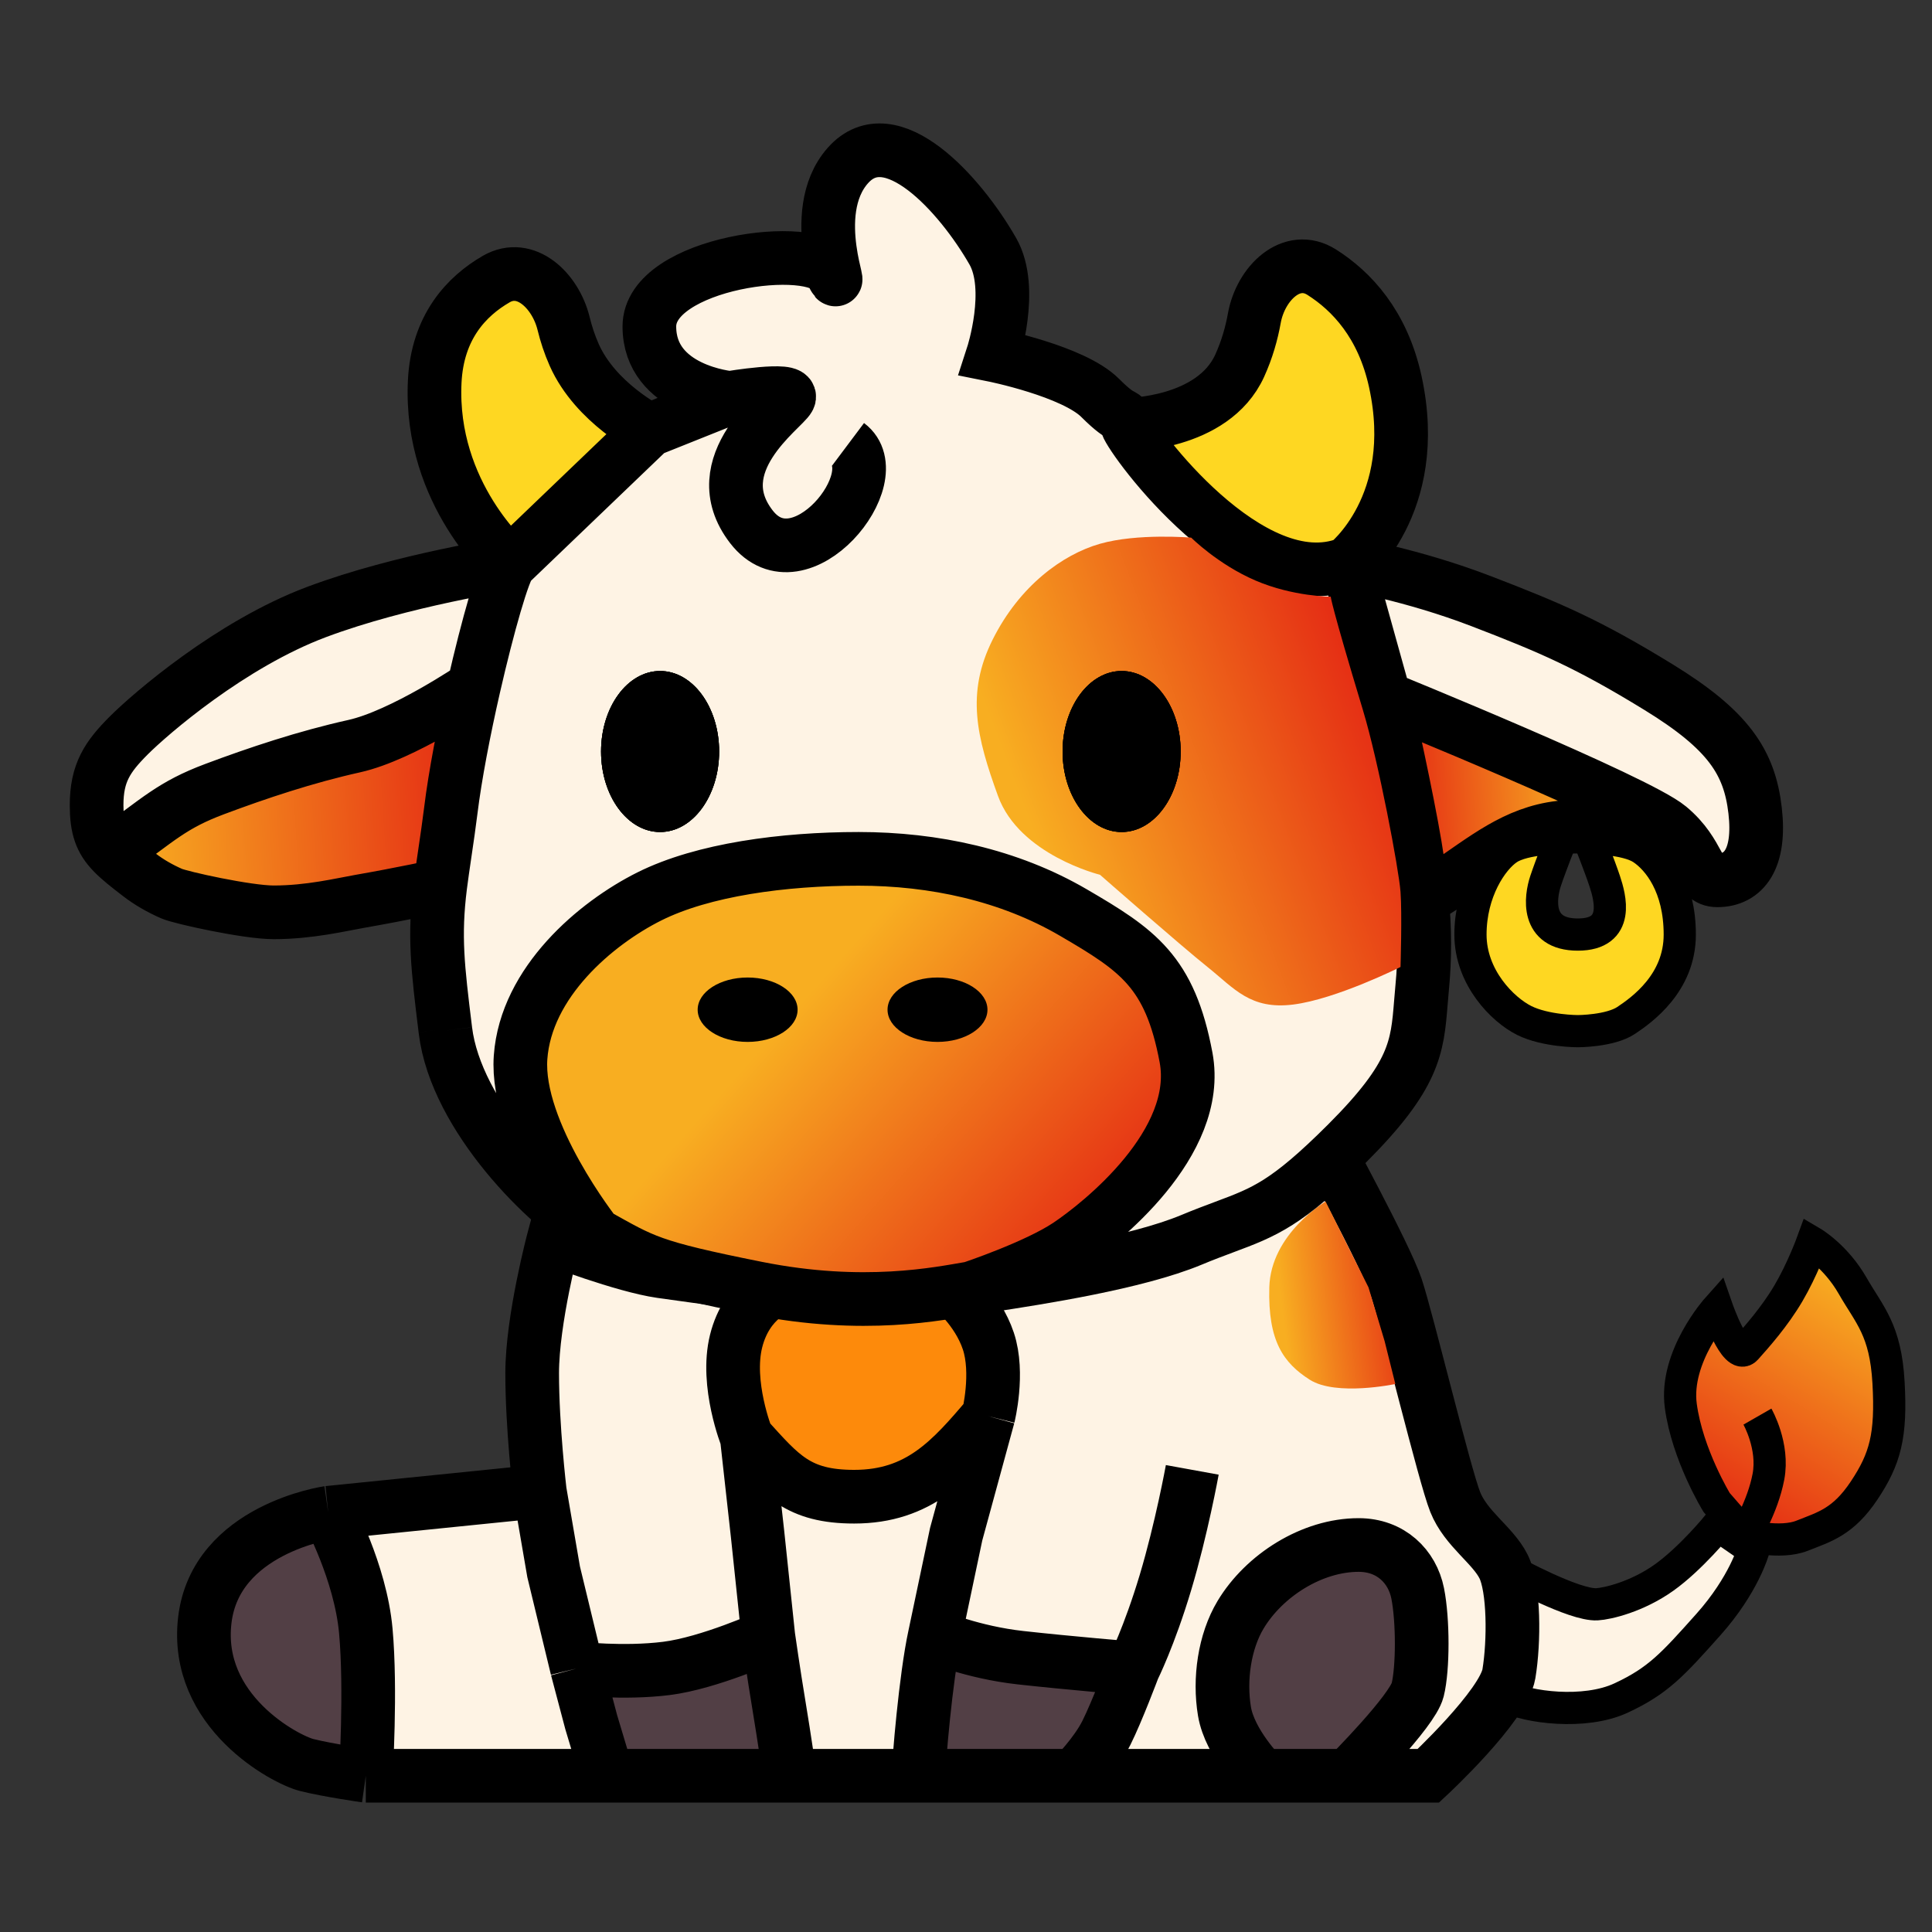 <svg width="180" height="180" viewBox="0 0 180 180" fill="none" xmlns="http://www.w3.org/2000/svg">
    <rect x="0" y="0" width="180" height="180" fill="#333333" stroke="none"/>
    <g clip-path="url(#clip0_434_22)">
        <path d="M162.587 143.024C162.587 143.024 165.823 143.904 167.901 143.078C169.98 142.253 171.725 141.801 173.683 138.857C175.642 135.914 176.229 133.756 175.95 128.814C175.672 123.872 174.18 122.54 172.609 119.796C171.038 117.051 168.84 115.759 168.84 115.759C168.84 115.759 167.92 118.289 166.628 120.487C165.335 122.684 163.67 124.549 162.67 125.668C161.671 126.786 159.981 121.924 159.981 121.924C159.981 121.924 155.984 126.399 156.595 130.968C157.207 135.537 159.937 139.986 159.937 139.986L162.587 143.024Z"
              fill="url(#paint0_linear_434_22)"/>
        <path d="M162.587 143.024C162.587 143.024 165.823 143.904 167.901 143.078C169.98 142.253 171.725 141.801 173.683 138.857C175.642 135.914 176.229 133.756 175.95 128.814C175.672 123.872 174.18 122.54 172.609 119.796C171.038 117.051 168.84 115.759 168.84 115.759C168.84 115.759 167.92 118.289 166.628 120.487C165.335 122.684 163.67 124.549 162.67 125.668C161.671 126.786 159.981 121.924 159.981 121.924C159.981 121.924 155.984 126.399 156.595 130.968C157.207 135.537 159.937 139.986 159.937 139.986L162.587 143.024ZM162.587 143.024C162.587 143.024 164.212 140.453 164.759 137.59C165.306 134.726 163.735 131.982 163.735 131.982"
              stroke="black" stroke-width="3"/>
        <path d="M140.82 146.376C140.82 146.376 146.667 149.587 148.785 149.468C149.78 149.412 152.511 148.773 155.02 146.992C157.529 145.21 160.056 142.104 160.056 142.104L163.372 144.396C163.372 144.396 162.492 147.633 159.161 151.362C155.83 155.091 154.498 156.582 151.048 158.193C147.597 159.804 142.243 159.044 140.418 158.084C138.593 157.125 135.237 154.127 135.237 154.127L138.568 150.398L140.82 146.376Z"
              fill="#FEF3E4" stroke="black" stroke-width="3"/>
        <path d="M19.081 150.944C18.081 159.444 26.581 163.944 28.581 164.444C30.581 164.944 34.081 165.444 34.081 165.444C34.081 165.444 34.581 157.444 34.081 151.944C33.581 146.444 30.581 140.944 30.581 140.944C30.581 140.944 20.081 142.444 19.081 150.944Z"
              fill="#523F45"/>
        <path d="M132.081 148.444C131.581 145.944 129.581 143.944 126.581 143.944C122.231 143.944 117.778 146.783 115.581 150.444C114.081 152.944 113.581 156.444 114.081 159.444C114.581 162.444 117.581 165.444 117.581 165.444H125.581C125.581 165.444 131.581 159.444 132.081 157.444C132.581 155.444 132.581 150.944 132.081 148.444Z"
              fill="#523F45"/>
        <path d="M88.582 119.944H72.582C72.582 119.944 69.582 120.944 68.582 124.944C67.582 128.944 69.582 133.944 69.582 133.944C72.761 137.442 74.331 139.444 79.582 139.444C85.621 139.444 88.624 136.03 92.082 131.944C92.082 131.944 93.082 127.944 92.082 124.944C91.082 121.944 88.582 119.944 88.582 119.944Z"
              fill="#FD8A0B"/>
        <path d="M133.081 165.444C133.081 165.444 140.081 158.944 140.581 155.944C141.081 152.944 141.081 147.944 140.081 145.944C139.081 143.944 136.581 142.444 135.581 139.944C134.581 137.444 131.081 122.944 130.081 119.944C129.081 116.944 123.081 105.944 123.081 105.944C123.081 105.944 119.581 108.944 113.581 112.444C107.581 115.944 98.082 117.944 98.082 117.944L88.582 119.944C88.582 119.944 91.082 121.944 92.082 124.944C93.082 127.944 92.082 131.944 92.082 131.944L89.082 142.944L87.082 152.444C87.082 152.444 90.582 153.944 95.082 154.444C99.582 154.944 105.581 155.444 105.581 155.444C105.581 155.444 104.081 159.444 103.081 161.444C102.081 163.444 100.081 165.444 100.081 165.444H117.581C117.581 165.444 114.581 162.444 114.081 159.444C113.581 156.444 114.081 152.944 115.581 150.444C117.778 146.783 122.231 143.944 126.581 143.944C129.581 143.944 131.581 145.944 132.081 148.444C132.581 150.944 132.581 155.444 132.081 157.444C131.581 159.444 125.581 165.444 125.581 165.444H133.081Z"
              fill="#FEF3E4"/>
        <path d="M51.581 115.444C51.581 115.444 49.581 122.944 49.581 127.944C49.581 132.944 50.291 138.944 50.291 138.944L51.581 146.444L53.758 155.444C53.758 155.444 58.081 155.944 62.081 155.444C66.082 154.944 71.582 152.444 71.582 152.444L70.582 142.944L69.582 133.944C69.582 133.944 67.582 128.944 68.582 124.944C69.582 120.944 72.582 119.944 72.582 119.944C72.582 119.944 65.082 118.944 61.581 118.444C58.081 117.944 51.581 115.444 51.581 115.444Z"
              fill="#FEF3E4"/>
        <path d="M56.581 165.444L55.081 160.444L53.758 155.444L51.581 146.444L50.291 138.944L30.581 140.944C30.581 140.944 33.581 146.444 34.081 151.944C34.581 157.444 34.081 165.444 34.081 165.444H56.581Z"
              fill="#FEF3E4"/>
        <path d="M85.582 165.444C85.582 164.244 86.248 156.278 87.082 152.444L89.082 142.944L92.082 131.944C88.624 136.03 85.621 139.444 79.582 139.444C74.331 139.444 72.761 137.442 69.582 133.944L70.582 142.944L71.582 152.444C71.582 152.444 72.082 155.944 72.582 158.944C73.082 161.944 73.582 165.444 73.582 165.444H85.582Z"
              fill="#FEF3E4"/>
        <path d="M87.082 152.444C86.248 156.278 85.582 164.244 85.582 165.444H100.081C100.081 165.444 102.081 163.444 103.081 161.444C104.081 159.444 105.581 155.444 105.581 155.444C105.581 155.444 99.582 154.944 95.082 154.444C90.582 153.944 87.082 152.444 87.082 152.444Z"
              fill="#523F45"/>
        <path d="M55.081 160.444L56.581 165.444H73.582C73.582 165.444 73.082 161.944 72.582 158.944C72.082 155.944 71.582 152.444 71.582 152.444C71.582 152.444 66.082 154.944 62.081 155.444C58.081 155.944 53.758 155.444 53.758 155.444L55.081 160.444Z"
              fill="#523F45"/>
        <path d="M56.581 165.444L55.081 160.444L53.758 155.444M56.581 165.444H34.081M56.581 165.444H73.582M30.581 140.944C30.581 140.944 20.081 142.444 19.081 150.944C18.081 159.444 26.581 163.944 28.581 164.444C30.581 164.944 34.081 165.444 34.081 165.444M30.581 140.944L50.291 138.944M30.581 140.944C30.581 140.944 33.581 146.444 34.081 151.944C34.581 157.444 34.081 165.444 34.081 165.444M50.291 138.944C50.291 138.944 49.581 132.944 49.581 127.944C49.581 122.944 51.581 115.444 51.581 115.444C51.581 115.444 58.081 117.944 61.581 118.444C65.082 118.944 72.582 119.944 72.582 119.944M50.291 138.944L51.581 146.444L53.758 155.444M88.582 119.944L98.082 117.944C98.082 117.944 107.581 115.944 113.581 112.444C119.581 108.944 123.081 105.944 123.081 105.944C123.081 105.944 129.081 116.944 130.081 119.944C131.081 122.944 134.581 137.444 135.581 139.944C136.581 142.444 139.081 143.944 140.081 145.944C141.081 147.944 141.081 152.944 140.581 155.944C140.081 158.944 133.081 165.444 133.081 165.444H125.581M88.582 119.944H72.582M88.582 119.944C88.582 119.944 91.082 121.944 92.082 124.944C93.082 127.944 92.082 131.944 92.082 131.944M72.582 119.944C72.582 119.944 69.582 120.944 68.582 124.944C67.582 128.944 69.582 133.944 69.582 133.944M69.582 133.944L70.582 142.944L71.582 152.444M69.582 133.944C72.761 137.442 74.331 139.444 79.582 139.444C85.621 139.444 88.624 136.03 92.082 131.944M92.082 131.944L89.082 142.944L87.082 152.444M85.582 165.444C85.582 164.244 86.248 156.278 87.082 152.444M85.582 165.444H100.081M85.582 165.444H73.582M87.082 152.444C87.082 152.444 90.582 153.944 95.082 154.444C99.582 154.944 105.581 155.444 105.581 155.444M105.581 155.444C105.581 155.444 104.081 159.444 103.081 161.444C102.081 163.444 100.081 165.444 100.081 165.444M105.581 155.444C105.581 155.444 107.081 152.444 108.581 147.444C110.081 142.444 111.081 136.944 111.081 136.944M100.081 165.444H117.581M125.581 165.444C125.581 165.444 131.581 159.444 132.081 157.444C132.581 155.444 132.581 150.944 132.081 148.444C131.581 145.944 129.581 143.944 126.581 143.944C122.231 143.944 117.778 146.783 115.581 150.444C114.081 152.944 113.581 156.444 114.081 159.444C114.581 162.444 117.581 165.444 117.581 165.444M125.581 165.444H117.581M53.758 155.444C53.758 155.444 58.081 155.944 62.081 155.444C66.082 154.944 71.582 152.444 71.582 152.444M71.582 152.444C71.582 152.444 72.082 155.944 72.582 158.944C73.082 161.944 73.582 165.444 73.582 165.444"
              stroke="black" stroke-width="5"/>
        <path d="M123.5 111.944C123.5 111.944 118.392 114.943 118.258 119.942C118.123 124.94 119.569 126.979 122.028 128.546C124.486 130.113 130 128.944 130 128.944L129 124.944L127.5 119.942L123.5 111.944Z"
              fill="url(#paint1_linear_434_22)"/>
        <path d="M55.5 115.017C60 117.517 60.5 118.017 70.5 120.017C80.5 122.017 87.519 120.517 90.5 120.017C90.5 120.017 96.5 118.017 99.5 116.017C102.5 114.017 112 106.517 110.5 98.517C109 90.517 106 88.517 100 85.017C94 81.517 87 80.017 80 80.017C73 80.017 65.5 81.017 60.5 83.517C55.5 86.017 49 91.517 48.5 98.517C48 105.517 55.5 115.017 55.5 115.017Z"
              fill="url(#paint2_linear_434_22)"/>
        <path d="M13 81.517C13.883 82.195 14.896 82.778 16 83.262C16.831 83.626 23.013 85 25.5 85C28.847 85 31.791 84.278 33.5 83.98C37.445 83.293 41.019 82.517 41.019 82.517C41.125 81.678 41.282 80.604 41.448 79.473C41.645 78.136 41.853 76.719 42 75.517C42.4 72.252 43.226 67.989 44.132 64.017C44.132 64.017 37.5 68.517 33 69.517C28.5 70.517 24 72.017 20 73.517C16 75.017 14.796 76.332 10.5 79.416C11.107 80.051 11.925 80.691 13 81.517Z"
              fill="url(#paint3_linear_434_22)"/>
        <path d="M129 65.017C129 65.017 152.5 74.572 155.5 77.072C158.5 79.572 158.065 82.017 160 82.017C162.481 82.017 164.038 80.017 163.519 75.517C163 71.017 161.038 68.017 154.519 64.017C148 60.017 144.519 58.517 138.019 56.017C131.519 53.517 125.519 52.517 125.519 52.517L129 65.017Z"
              fill="#FEF3E4"/>
        <path d="M129 65.017C129 65.017 130.5 71.517 131.519 77.017C131.968 79.437 132.304 81.663 132.5 83.823C132.5 83.823 135 82.266 136 81.572C139.507 79.14 142.448 76.977 147 77.017C151.217 77.054 155.5 77.072 155.5 77.072C152.5 74.572 129 65.017 129 65.017Z"
              fill="url(#paint4_linear_434_22)"/>
        <path d="M41.5 96.017C42.481 104.017 51 112.517 55.5 115.017C55.5 115.017 48 105.517 48.5 98.517C49 91.517 55.5 86.017 60.5 83.517C65.5 81.017 73 80.017 80 80.017C87 80.017 94 81.517 100 85.017C106 88.517 109 90.517 110.5 98.517C112 106.517 102.5 114.017 99.5 116.017C96.5 118.017 90.5 120.017 90.5 120.017C90.925 119.946 91.524 119.854 92.255 119.742C96.654 119.069 105.856 117.66 111 115.517C112.174 115.028 113.177 114.653 114.082 114.315C117.805 112.925 119.889 112.147 125.519 106.517C131.831 100.206 132.045 97.552 132.379 93.427C132.415 92.976 132.453 92.509 132.5 92.017C132.769 89.217 132.749 86.573 132.5 83.823C132.304 81.663 131.968 79.437 131.519 77.017C130.5 71.517 129 65.017 129 65.017L125.519 52.517C116.5 56.017 105.5 41.072 105 39.572C104.5 38.072 105 39.572 102.5 37.072C100 34.572 92.5 33.072 92.5 33.072C92.5 33.072 94.5 26.913 92.5 23.413C89.484 18.135 83 10.914 79 15.414C75 19.913 79 28.413 77.5 25.413C76 22.413 60.5 24.413 60.5 30.414C60.5 36.414 68 37.072 68 37.072L60.5 40.072L47.519 52.517C46.927 53.109 45.446 58.256 44.132 64.017C43.226 67.989 42.4 72.252 42 75.517C41.853 76.719 41.645 78.136 41.448 79.473C41.282 80.604 41.125 81.678 41.019 82.517C40.425 87.245 40.785 90.189 41.483 95.878L41.5 96.017Z"
              fill="#FEF3E4"/>
        <path d="M105 39.572C105.5 41.072 116.5 56.017 125.519 52.517C125.519 52.517 132.5 47.072 130 35.572C128.832 30.199 125.917 27.118 123.143 25.36C120.343 23.586 117.449 26.384 116.862 29.647C116.611 31.046 116.188 32.559 115.5 34.072C113 39.572 105 39.572 105 39.572Z"
              fill="#FED722"/>
        <path d="M47.519 52.517L60.5 40.072C60.5 40.072 55.5 37.572 53.5 33.072C53.06 32.082 52.741 31.092 52.511 30.149C51.761 27.076 48.97 24.418 46.231 26.002C43.486 27.589 40.744 30.451 40.5 35.572C40 46.072 47.519 52.517 47.519 52.517Z"
              fill="#FED722"/>
        <path d="M47.519 52.517C47.519 52.517 37.5 54.017 29.5 57.017C21.5 60.017 14 66.517 12 68.517C10 70.517 9 72.017 9 75.017C9 77.16 9.412 78.28 10.5 79.416C14.796 76.332 16 75.017 20 73.517C24 72.017 28.5 70.517 33 69.517C37.5 68.517 44.132 64.017 44.132 64.017C45.446 58.256 46.927 53.109 47.519 52.517Z"
              fill="#FEF3E4"/>
        <path d="M47.519 52.517C47.519 52.517 37.5 54.017 29.5 57.017C21.5 60.017 14 66.517 12 68.517C10 70.517 9 72.017 9 75.017C9 77.16 9.412 78.28 10.5 79.416M47.519 52.517C46.927 53.109 45.446 58.256 44.132 64.017M47.519 52.517L60.5 40.072M47.519 52.517C47.519 52.517 40 46.072 40.5 35.572C40.744 30.451 43.486 27.589 46.231 26.002C48.97 24.418 51.761 27.076 52.511 30.149C52.741 31.092 53.06 32.082 53.5 33.072C55.5 37.572 60.5 40.072 60.5 40.072M41.5 96.017C42.481 104.017 51 112.517 55.5 115.017M41.5 96.017L41.483 95.878M41.5 96.017C41.494 95.97 41.489 95.924 41.483 95.878M55.5 115.017C60 117.517 60.5 118.017 70.5 120.017C80.5 122.017 87.519 120.517 90.5 120.017M55.5 115.017C55.5 115.017 48 105.517 48.5 98.517C49 91.517 55.5 86.017 60.5 83.517C65.5 81.017 73 80.017 80 80.017C87 80.017 94 81.517 100 85.017C106 88.517 109 90.517 110.5 98.517C112 106.517 102.5 114.017 99.5 116.017C96.5 118.017 90.5 120.017 90.5 120.017M90.5 120.017C90.925 119.946 91.524 119.854 92.255 119.742C96.654 119.069 105.856 117.66 111 115.517C112.174 115.028 113.177 114.653 114.082 114.315C117.805 112.925 119.889 112.147 125.519 106.517C131.831 100.206 132.045 97.552 132.379 93.427C132.415 92.976 132.453 92.509 132.5 92.017C132.769 89.217 132.749 86.573 132.5 83.823M129 65.017C129 65.017 130.5 71.517 131.519 77.017C131.968 79.437 132.304 81.663 132.5 83.823M129 65.017C129 65.017 152.5 74.572 155.5 77.072M129 65.017L125.519 52.517M155.5 77.072C158.5 79.572 158.065 82.017 160 82.017C162.481 82.017 164.038 80.017 163.519 75.517C163 71.017 161.038 68.017 154.519 64.017C148 60.017 144.519 58.517 138.019 56.017C131.519 53.517 125.519 52.517 125.519 52.517M155.5 77.072C155.5 77.072 151.217 77.054 147 77.017C142.448 76.977 139.507 79.14 136 81.572C135 82.266 132.5 83.823 132.5 83.823M125.519 52.517C116.5 56.017 105.5 41.072 105 39.572M125.519 52.517C125.519 52.517 132.5 47.072 130 35.572C128.832 30.199 125.917 27.118 123.143 25.36C120.343 23.586 117.449 26.384 116.862 29.647C116.611 31.046 116.188 32.559 115.5 34.072C113 39.572 105 39.572 105 39.572M41.019 82.517C40.425 87.245 40.785 90.189 41.483 95.878M41.019 82.517C41.125 81.678 41.282 80.604 41.448 79.473C41.645 78.136 41.853 76.719 42 75.517C42.4 72.252 43.226 67.989 44.132 64.017M41.019 82.517C41.019 82.517 37.445 83.293 33.5 83.98C31.791 84.278 28.847 85 25.5 85C23.013 85 16.831 83.626 16 83.262C14.896 82.778 13.883 82.195 13 81.517C11.925 80.691 11.107 80.051 10.5 79.416M44.132 64.017C44.132 64.017 37.5 68.517 33 69.517C28.5 70.517 24 72.017 20 73.517C16 75.017 14.796 76.332 10.5 79.416M60.5 40.072L68 37.072M68 37.072C68 37.072 60.5 36.414 60.5 30.414C60.5 24.413 76 22.413 77.5 25.413C79 28.413 75 19.913 79 15.414C83 10.914 89.484 18.135 92.5 23.413C94.5 26.913 92.5 33.072 92.5 33.072C92.5 33.072 100 34.572 102.5 37.072C105 39.572 104.5 38.072 105 39.572M68 37.072C68 37.072 74 36.072 73.5 37.072C73 38.072 65.5 43.231 70 49.072C74.5 54.913 83 44.413 79 41.413"
              stroke="black" stroke-width="5"/>
        <path d="M110.983 50.091C110.983 50.091 105.983 49.663 102.483 50.663C98.983 51.663 94.983 54.591 92.483 59.591C89.983 64.591 90.983 68.663 92.983 74.163C94.983 79.663 102.483 81.5 102.483 81.5C102.483 81.5 110 88.091 112.5 90.091C115 92.091 116.483 94.091 120.483 93.591C124.483 93.091 130.483 90.091 130.483 90.091C130.483 90.091 130.636 85.163 130.483 83.091C130.33 81.019 128.456 71.037 126.983 66.163C123.983 56.236 123.983 55.591 123.983 55.591C123.983 55.591 120.483 55.591 116.983 54.091C113.483 52.591 110.983 50.091 110.983 50.091Z"
              fill="url(#paint5_linear_434_22)"/>
        <ellipse cx="104.5" cy="70.017" rx="5.5" ry="7.5" fill="black"/>
        <ellipse cx="104.5" cy="70.017" rx="5.5" ry="7.5" fill="black"/>
        <ellipse cx="104.5" cy="70.017" rx="5.5" ry="7.5" fill="black"/>
        <ellipse cx="61.5" cy="70.017" rx="5.5" ry="7.5" fill="black"/>
        <ellipse cx="61.5" cy="70.017" rx="5.5" ry="7.5" fill="black"/>
        <ellipse cx="61.5" cy="70.017" rx="5.5" ry="7.5" fill="black"/>
        <path d="M145.5 78.072C145.5 78.072 144.5 80.572 144 82.072C143.5 83.572 143 87.072 147 87.072C151 87.072 150 83.572 149.5 82.072C149 80.572 148 78.072 148 78.072C148 78.072 151.5 78.072 153 79.072C154.5 80.072 156.5 82.572 156.5 87.072C156.5 91.572 153 94.072 151.5 95.072C150 96.072 147 96.072 147 96.072C147 96.072 144 96.072 142 95.072C140 94.072 137 91.072 137 87.072C137 83.072 139 80.072 140.5 79.072C142 78.072 145.5 78.072 145.5 78.072Z"
              fill="#FED722" stroke="black" stroke-width="3"/>
        <ellipse cx="87.345" cy="94.072" rx="4.655" ry="3" fill="black"/>
        <ellipse cx="69.655" cy="94.072" rx="4.655" ry="3" fill="black"/>
    </g>
    <defs>
        <linearGradient id="paint0_linear_434_22" x1="175.126" y1="121.206" x2="162.5" y2="142"
                        gradientUnits="userSpaceOnUse">
            <stop stop-color="#F8AE21"/>
            <stop offset="1" stop-color="#E52D14"/>
        </linearGradient>
        <linearGradient id="paint1_linear_434_22" x1="119.5" y1="122.5" x2="131.5" y2="121"
                        gradientUnits="userSpaceOnUse">
            <stop stop-color="#F8AE21"/>
            <stop offset="1" stop-color="#E52D14"/>
        </linearGradient>
        <linearGradient id="paint2_linear_434_22" x1="71" y1="97.5" x2="97.5" y2="121" gradientUnits="userSpaceOnUse">
            <stop stop-color="#F8AE21"/>
            <stop offset="1" stop-color="#E52D14"/>
        </linearGradient>
        <linearGradient id="paint3_linear_434_22" x1="12" y1="78.5" x2="43.129" y2="76.517"
                        gradientUnits="userSpaceOnUse">
            <stop stop-color="#F8AE21"/>
            <stop offset="1" stop-color="#E52D14"/>
        </linearGradient>
        <linearGradient id="paint4_linear_434_22" x1="147" y1="73.5" x2="131" y2="74.5" gradientUnits="userSpaceOnUse">
            <stop stop-color="#F8AE21"/>
            <stop offset="1" stop-color="#E52D14"/>
        </linearGradient>
        <linearGradient id="paint5_linear_434_22" x1="96.483" y1="78.091" x2="127.983" y2="66.091"
                        gradientUnits="userSpaceOnUse">
            <stop stop-color="#F8AE21"/>
            <stop offset="1" stop-color="#E52D14"/>
        </linearGradient>
        <clipPath id="clip0_434_22">
            <rect width="180" height="180" rx="2" fill="white"/>
        </clipPath>
    </defs>
</svg>

